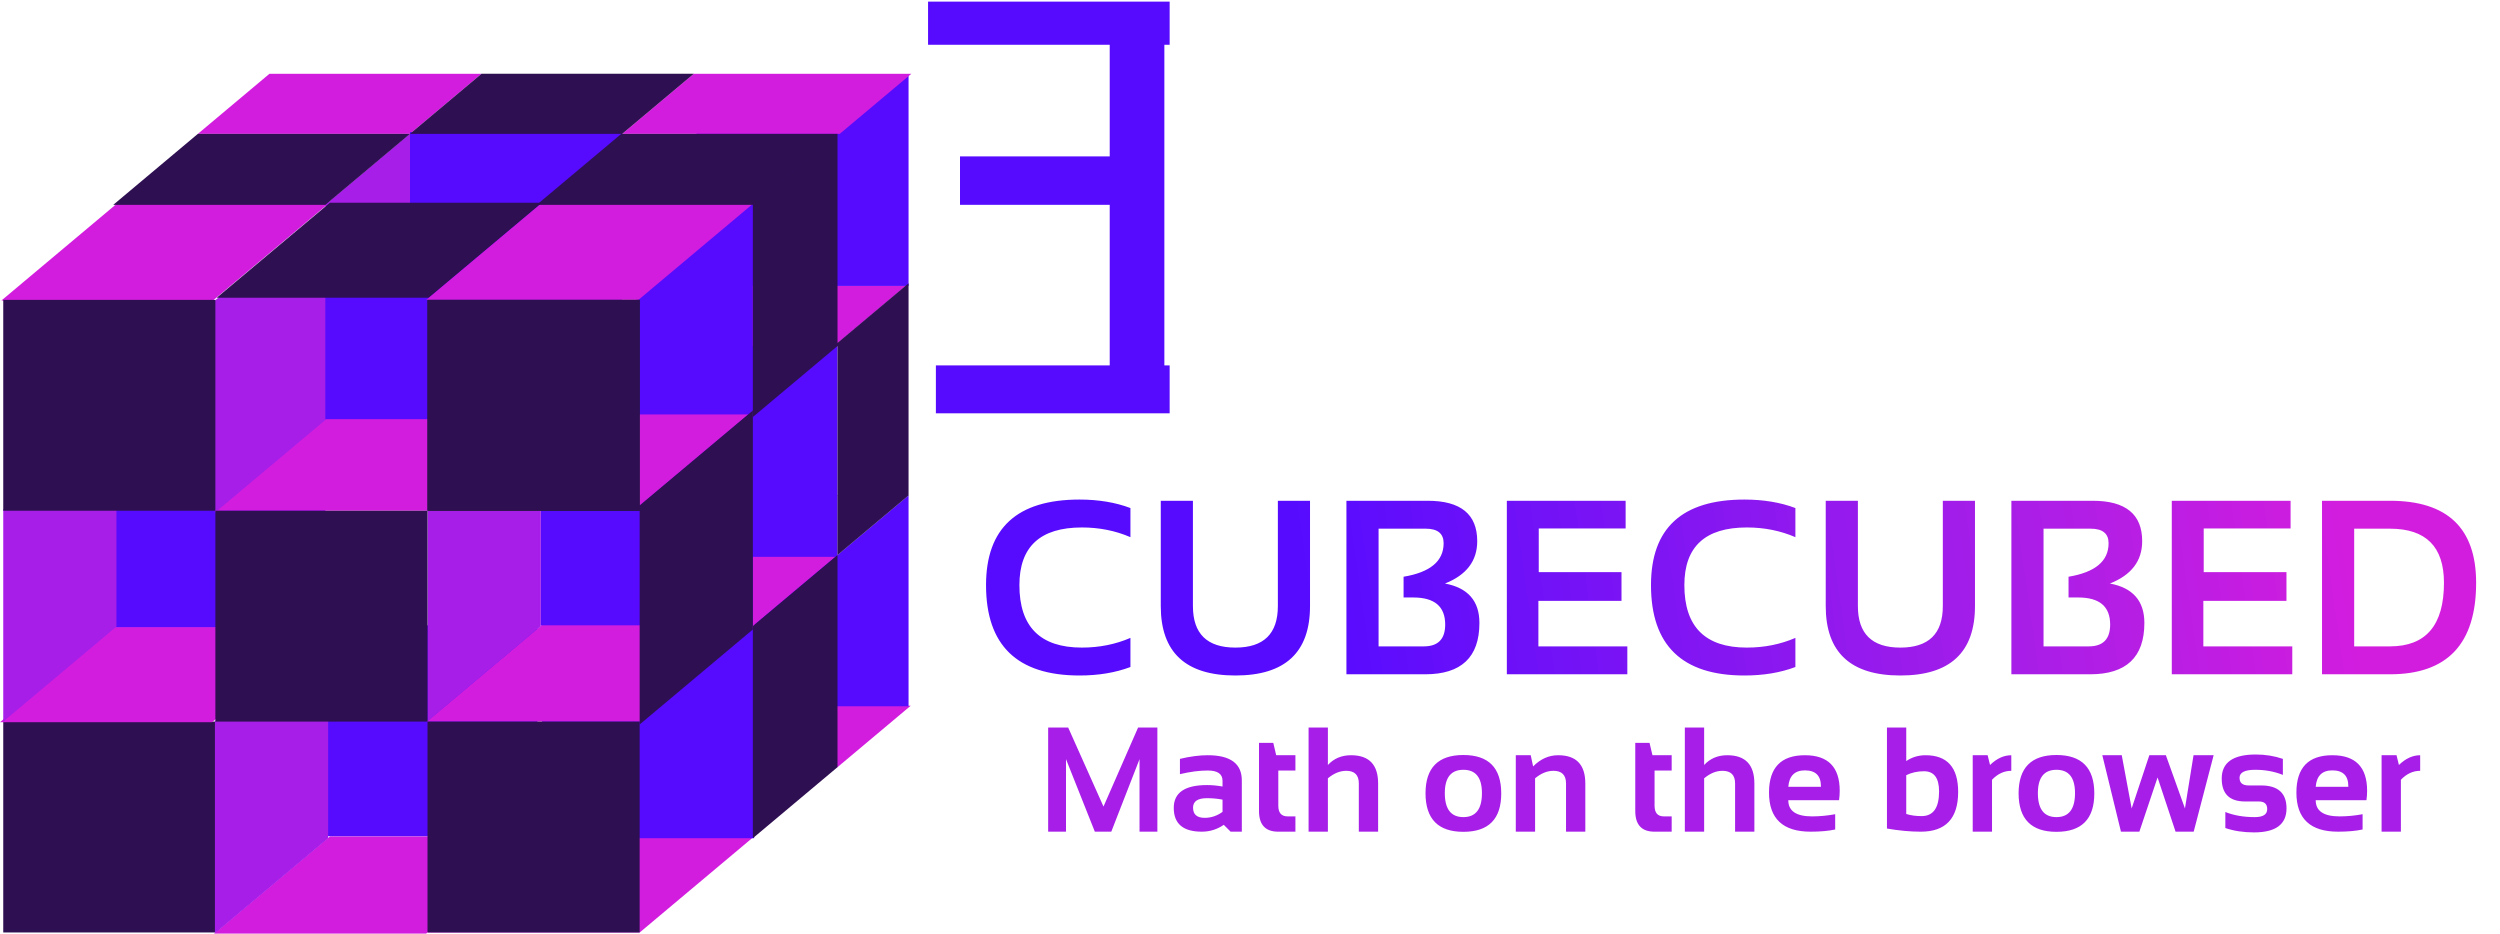 <svg xmlns="http://www.w3.org/2000/svg" width="1509" height="564" fill="none" viewBox="0 0 1509 564">
  <path fill="url(#a)" d="M682.33 402.605c-9.033 3.418-19.287 5.127-30.762 5.127-37.597 0-56.396-18.188-56.396-54.565 0-34.424 18.799-51.636 56.396-51.636 11.475 0 21.729 1.709 30.762 5.127v17.578c-9.033-3.906-18.799-5.859-29.297-5.859-25.146 0-37.72 11.597-37.72 34.79 0 25.146 12.574 37.72 37.72 37.72 10.498 0 20.264-1.953 29.297-5.86v17.578Zm18.311-36.767v-63.574h19.409v63.574c0 16.699 8.545 25.049 25.635 25.049 17.089 0 25.634-8.35 25.634-25.049v-63.574h19.41v63.574c0 27.93-15.015 41.894-45.044 41.894-30.03 0-45.044-13.964-45.044-41.894ZM812.701 407V302.264h49.072c19.922 0 29.883 8.13 29.883 24.389 0 11.914-6.494 20.435-19.482 25.562 13.867 2.588 20.801 10.522 20.801 23.804 0 20.654-10.913 30.981-32.74 30.981h-47.534Zm46.729-16.846c8.593 0 12.89-4.394 12.89-13.183 0-10.889-6.421-16.333-19.262-16.333h-5.86v-12.525c16.114-2.685 24.17-9.424 24.17-20.215 0-5.859-3.613-8.789-10.84-8.789H832.11v71.045h27.32Zm121.801-87.89v16.699H928.79v26.367h49.951v17.358H928.57v27.466h53.687V407h-72.73V302.264h71.704ZM1083.7 402.605c-9.04 3.418-19.29 5.127-30.76 5.127-37.6 0-56.401-18.188-56.401-54.565 0-34.424 18.801-51.636 56.401-51.636 11.47 0 21.72 1.709 30.76 5.127v17.578c-9.04-3.906-18.8-5.859-29.3-5.859-25.15 0-37.72 11.597-37.72 34.79 0 25.146 12.57 37.72 37.72 37.72 10.5 0 20.26-1.953 29.3-5.86v17.578Zm18.31-36.767v-63.574h19.41v63.574c0 16.699 8.54 25.049 25.63 25.049s25.64-8.35 25.64-25.049v-63.574h19.41v63.574c0 27.93-15.02 41.894-45.05 41.894-30.03 0-45.04-13.964-45.04-41.894ZM1214.07 407V302.264h49.07c19.92 0 29.88 8.13 29.88 24.389 0 11.914-6.49 20.435-19.48 25.562 13.87 2.588 20.8 10.522 20.8 23.804 0 20.654-10.91 30.981-32.74 30.981h-47.53Zm46.73-16.846c8.59 0 12.89-4.394 12.89-13.183 0-10.889-6.42-16.333-19.27-16.333h-5.85v-12.525c16.11-2.685 24.17-9.424 24.17-20.215 0-5.859-3.62-8.789-10.84-8.789h-28.42v71.045h27.32Zm121.8-87.89v16.699h-52.44v26.367h49.95v17.358h-50.17v27.466h53.68V407h-72.73V302.264h71.71Zm59.98 87.89c21.73 0 32.6-12.793 32.6-38.379 0-21.777-10.87-32.666-32.6-32.666h-21.6v71.045h21.6ZM1401.57 407V302.264h41.01c34.67 0 52.01 16.504 52.01 49.511 0 36.817-17.34 55.225-52.01 55.225h-41.01Z"/>
  <path fill="#A61EE8" d="M632.672 502v-62.842h12.085l21.313 47.681 20.874-47.681h11.646V502h-10.767v-43.77L670.772 502h-9.931l-17.403-43.77V502h-10.766Zm75.806-14.37c0-9.17 6.679-13.755 20.039-13.755 3.134 0 6.269.293 9.404.879v-3.472c0-4.131-2.974-6.196-8.921-6.196-5.039 0-10.635.732-16.787 2.197v-9.228c6.152-1.465 11.748-2.198 16.787-2.198 13.711 0 20.566 5.069 20.566 15.205V502h-6.767l-4.131-4.131c-4.014 2.754-8.438 4.131-13.272 4.131-11.279 0-16.918-4.79-16.918-14.37Zm29.443-4.966c-2.93-.586-6.065-.879-9.404-.879-5.596 0-8.394 1.904-8.394 5.713 0 4.102 2.344 6.152 7.031 6.152 3.867 0 7.456-1.201 10.767-3.603v-7.383Zm22.017-34.277h8.613l1.758 7.47h11.601v9.229h-10.327v21.226c0 4.306 1.86 6.459 5.581 6.459h4.746V502h-10.371c-7.734 0-11.601-4.146-11.601-12.437v-41.176ZM789.864 502v-62.842h11.646v22.588c3.633-3.926 8.276-5.889 13.93-5.889 10.928 0 16.392 5.684 16.392 17.051V502h-11.645v-29.092c0-5.097-2.535-7.646-7.603-7.646-3.779 0-7.471 1.509-11.074 4.526V502h-11.646Zm82.222-23.247c0 9.639 3.735 14.458 11.206 14.458s11.206-4.819 11.206-14.458c0-9.404-3.735-14.107-11.206-14.107s-11.206 4.703-11.206 14.107Zm-11.646.176c0-15.469 7.618-23.203 22.852-23.203s22.852 7.734 22.852 23.203c0 15.439-7.618 23.159-22.852 23.159-15.176 0-22.793-7.72-22.852-23.159ZM914.933 502v-46.143h9.008l1.451 6.768c4.423-4.512 9.462-6.768 15.117-6.768 10.928 0 16.391 5.684 16.391 17.051V502h-11.645v-29.092c0-5.097-2.534-7.646-7.603-7.646-3.779 0-7.47 1.509-11.074 4.526V502h-11.645Zm72.114-53.613h8.613l1.758 7.47h11.602v9.229h-10.328v21.226c0 4.306 1.858 6.459 5.578 6.459h4.75V502h-10.372c-7.734 0-11.601-4.146-11.601-12.437v-41.176ZM1016.97 502v-62.842h11.65v22.588c3.63-3.926 8.28-5.889 13.93-5.889 10.93 0 16.39 5.684 16.39 17.051V502h-11.64v-29.092c0-5.097-2.54-7.646-7.61-7.646-3.78 0-7.47 1.509-11.07 4.526V502h-11.65Zm72.47-46.143c14 0 21.01 7.149 21.01 21.446 0 1.904-.14 3.808-.4 5.713h-30.63c0 6.504 4.78 9.755 14.33 9.755 4.65 0 9.31-.439 13.97-1.318v9.229c-4.07.879-9.02 1.318-14.85 1.318-16.73 0-25.1-7.866-25.1-23.599 0-15.029 7.23-22.544 21.67-22.544Zm-10.02 19.073h19.69v-.352c0-6.387-3.23-9.58-9.67-9.58-6.15 0-9.49 3.311-10.02 9.932Zm71.19 16.391c2.67.85 5.76 1.275 9.27 1.275 7.04 0 10.55-4.966 10.55-14.898 0-8.115-3.03-12.173-9.1-12.173-3.92 0-7.5.791-10.72 2.373v23.423Zm-11.64-52.163h11.64v20.215c3.49-2.344 7.37-3.516 11.65-3.516 13.12 0 19.68 7.383 19.68 22.149 0 15.996-7.51 23.994-22.54 23.994-6.33 0-13.14-.63-20.43-1.89v-60.952ZM1190.73 502v-46.143h9.01l1.45 5.889c4.05-3.926 8.32-5.889 12.83-5.889v9.405c-4.33 0-8.21 1.801-11.64 5.405V502h-11.65Zm39.33-23.247c0 9.639 3.74 14.458 11.21 14.458 7.47 0 11.21-4.819 11.21-14.458 0-9.404-3.74-14.107-11.21-14.107-7.47 0-11.21 4.703-11.21 14.107Zm-11.64.176c0-15.469 7.62-23.203 22.85-23.203s22.85 7.734 22.85 23.203c0 15.439-7.62 23.159-22.85 23.159-15.18 0-22.79-7.72-22.85-23.159Zm50.54-23.072h11.73l5.98 32.124 10.67-32.124h9.98l11.51 32.124 5.19-32.124h12.13L1324.11 502h-10.94l-10.86-32.739L1291.32 502h-11.11l-11.25-46.143Zm74.26 43.946v-9.668c5.13 2.051 11.05 3.076 17.76 3.076 5.01 0 7.51-1.611 7.51-4.834 0-3.076-1.68-4.614-5.05-4.614h-8.35c-9.38 0-14.06-4.615-14.06-13.843 0-9.668 6.84-14.502 20.52-14.502 5.8 0 11.26.879 16.39 2.637v9.668c-5.13-2.051-10.69-3.077-16.7-3.077-6.3 0-9.45 1.612-9.45 4.834 0 3.077 1.83 4.615 5.5 4.615h7.47c10.25 0 15.38 4.614 15.38 13.843 0 9.667-6.54 14.501-19.6 14.501-6.42 0-12.19-.878-17.32-2.636Zm64.56-43.946c14 0 21.01 7.149 21.01 21.446 0 1.904-.14 3.808-.4 5.713h-30.63c0 6.504 4.78 9.755 14.33 9.755 4.65 0 9.31-.439 13.97-1.318v9.229c-4.07.879-9.02 1.318-14.85 1.318-16.73 0-25.1-7.866-25.1-23.599 0-15.029 7.23-22.544 21.67-22.544Zm-10.02 19.073h19.69v-.352c0-6.387-3.23-9.58-9.67-9.58-6.15 0-9.49 3.311-10.02 9.932Zm39.77 27.07v-46.143h9.01l1.45 5.889c4.04-3.926 8.32-5.889 12.83-5.889v9.405c-4.33 0-8.22 1.801-11.64 5.405V502h-11.65Z"/>
  <path stroke="#560BFF" stroke-width="29.231" d="M579.457 109.018h106.86"/>
  <path stroke="#560BFF" stroke-width="26.043" d="M560.177 14H706"/>
  <path stroke="#560BFF" stroke-width="28.915" d="M564.899 235.014H706"/>
  <path stroke="#560BFF" stroke-width="32.982" d="M686.317 2.49v232.524"/>
  <path fill="#2E0F52" d="M130.004 435.556H1.96v127.276h128.044V435.556Z"/>
  <path fill="#D31DDE" d="M327.184 504.82H199.14l-69.943 58.689h128.044l69.943-58.689ZM454.465 505.497H326.421l-68.329 57.335h128.044l68.329-57.335Z"/>
  <path fill="#DCDCDC" d="M198.333 250.945H70.289L1.96 308.28h128.044l68.329-57.335Z"/>
  <path fill="#D31DDE" d="M505.519 463.058H377.475L421.639 426h128.044l-44.164 37.058Z"/>
  <path fill="#939393" fill-opacity=".72" d="M375.515 80.793H247.471l43.191-36.242h128.044l-43.191 36.242Z"/>
  <path fill="#D31DDE" d="M503.559 208.837H375.515l43.191-36.242H546.75l-43.191 36.242Z"/>
  <path fill="#560BFF" d="M455.228 378.665H327.184v127.276h128.044V378.665Z"/>
  <path fill="#560BFF" d="M548.404 299.036H420.36v127.276h128.044V299.036ZM324.417 377.447H196.373v127.276h128.044V377.447ZM548.404 45.32H420.36v127.275h128.044V45.319Z"/>
  <path fill="#D31DDE" d="M456.663 377H327.369l-69.764 58.539h129.294L456.663 377Z"/>
  <path fill="#DCDCDC" d="M505.213 335.278H377.169l43.191-36.242h128.044l-43.191 36.242Z"/>
  <path fill="#D31DDE" d="M506.868 80.793H375.515l43.191-36.242h131.353l-43.191 36.242ZM247.471 80.793H119.427l43.191-36.242h128.044l-43.191 36.242ZM454.421 377.89H326.377l51.098-42.876h128.044l-51.098 42.876Z"/>
  <path fill="#560BFF" d="M454.413 250.171H326.369v127.276h128.044V250.171ZM454.413 122.617H326.369v127.276h128.044V122.617Z"/>
  <path fill="#560BFF" d="M505.528 208.837H377.484v127.276h128.044V208.837ZM196.373 251.72H68.329v127.276h128.044V251.72Z"/>
  <path fill="#D31DDE" d="M326.377 250.945H198.333l-68.329 57.335h128.044l68.329-57.335Z"/>
  <path fill="#D31DDE" d="M451.734 250.171H323.69l-68.329 57.335h128.044l68.329-57.335ZM196.373 378.583H68.329L0 435.918h128.045l68.329-57.335ZM199.328 122h-127.7L.855 181.387h127.699L199.328 122Z"/>
  <path fill="#DCDCDC" d="M451.734 124.052H323.69l-68.329 57.335h128.044l68.329-57.335Z"/>
  <path fill="#A61EE8" d="M70.296 378.215V250.171L1.96 307.512v128.044l68.337-57.341ZM198.062 505.981V377.937l-68.336 57.341v128.044l68.336-57.341ZM198.062 252.09V124.046l-68.336 57.341v128.044l68.336-57.341ZM326.428 377.937V249.893l-68.337 57.341v128.044l68.337-57.341Z"/>
  <path fill="#A61EE8" d="M196.543 251.413V123.369l51.106-42.884V208.53l-51.106 42.884Z"/>
  <path fill="#2E0F52" d="M258.048 308.28H130.004v127.276h128.044V308.28Z"/>
  <path fill="#560BFF" d="M324.417 125.727H196.373v127.276h128.044V125.727Z"/>
  <path fill="#560BFF" d="M375.515 79.694H247.471V206.97h128.044V79.694Z"/>
  <path fill="#2E0F52" d="M327.185 122.371H199.141l-68.33 57.335h128.044l68.33-57.335Z"/>
  <path fill="#D31DDE" d="M455.228 122.371H327.184L257.314 181h128.044l69.87-58.629Z"/>
  <path fill="#2E0F52" d="M386.092 435.556H258.048v127.276h128.044V435.556ZM130.004 181.004H1.96V308.28h128.044V181.004Z"/>
  <path fill="#191A2A" d="M386.092 181.004H258.048V308.28h128.044V181.004Z"/>
  <path fill="#2E0F52" d="M386.092 181.004H258.048V308.28h128.044V181.004ZM454.428 379.95V247.754l-68.336 57.342v132.195l68.336-57.341Z"/>
  <path fill="#2E0F52" d="M454.421 251.72V123.676l51.107-42.883v128.044l-51.107 42.883ZM454.413 505.941V377.897l51.106-42.883v128.044l-51.106 42.883ZM505.528 335.014V206.97l42.876-35.978v128.044l-42.876 35.978ZM454.421 123.669h-130.52l51.098-42.876h130.52l-51.098 42.876ZM196.373 123.669H68.329l51.098-42.876h128.044l-51.098 42.876ZM375.515 80.793H247.471l43.191-36.242h128.044l-43.191 36.242Z"/>
  <defs>
    <linearGradient id="a" x1="608" x2="1542" y1="450" y2="316" gradientUnits="userSpaceOnUse">
      <stop offset=".203" stop-color="#560BFF"/>
      <stop offset=".642" stop-color="#A61EE8"/>
      <stop offset=".871" stop-color="#D31DDE"/>
    </linearGradient>
  </defs>
</svg>
